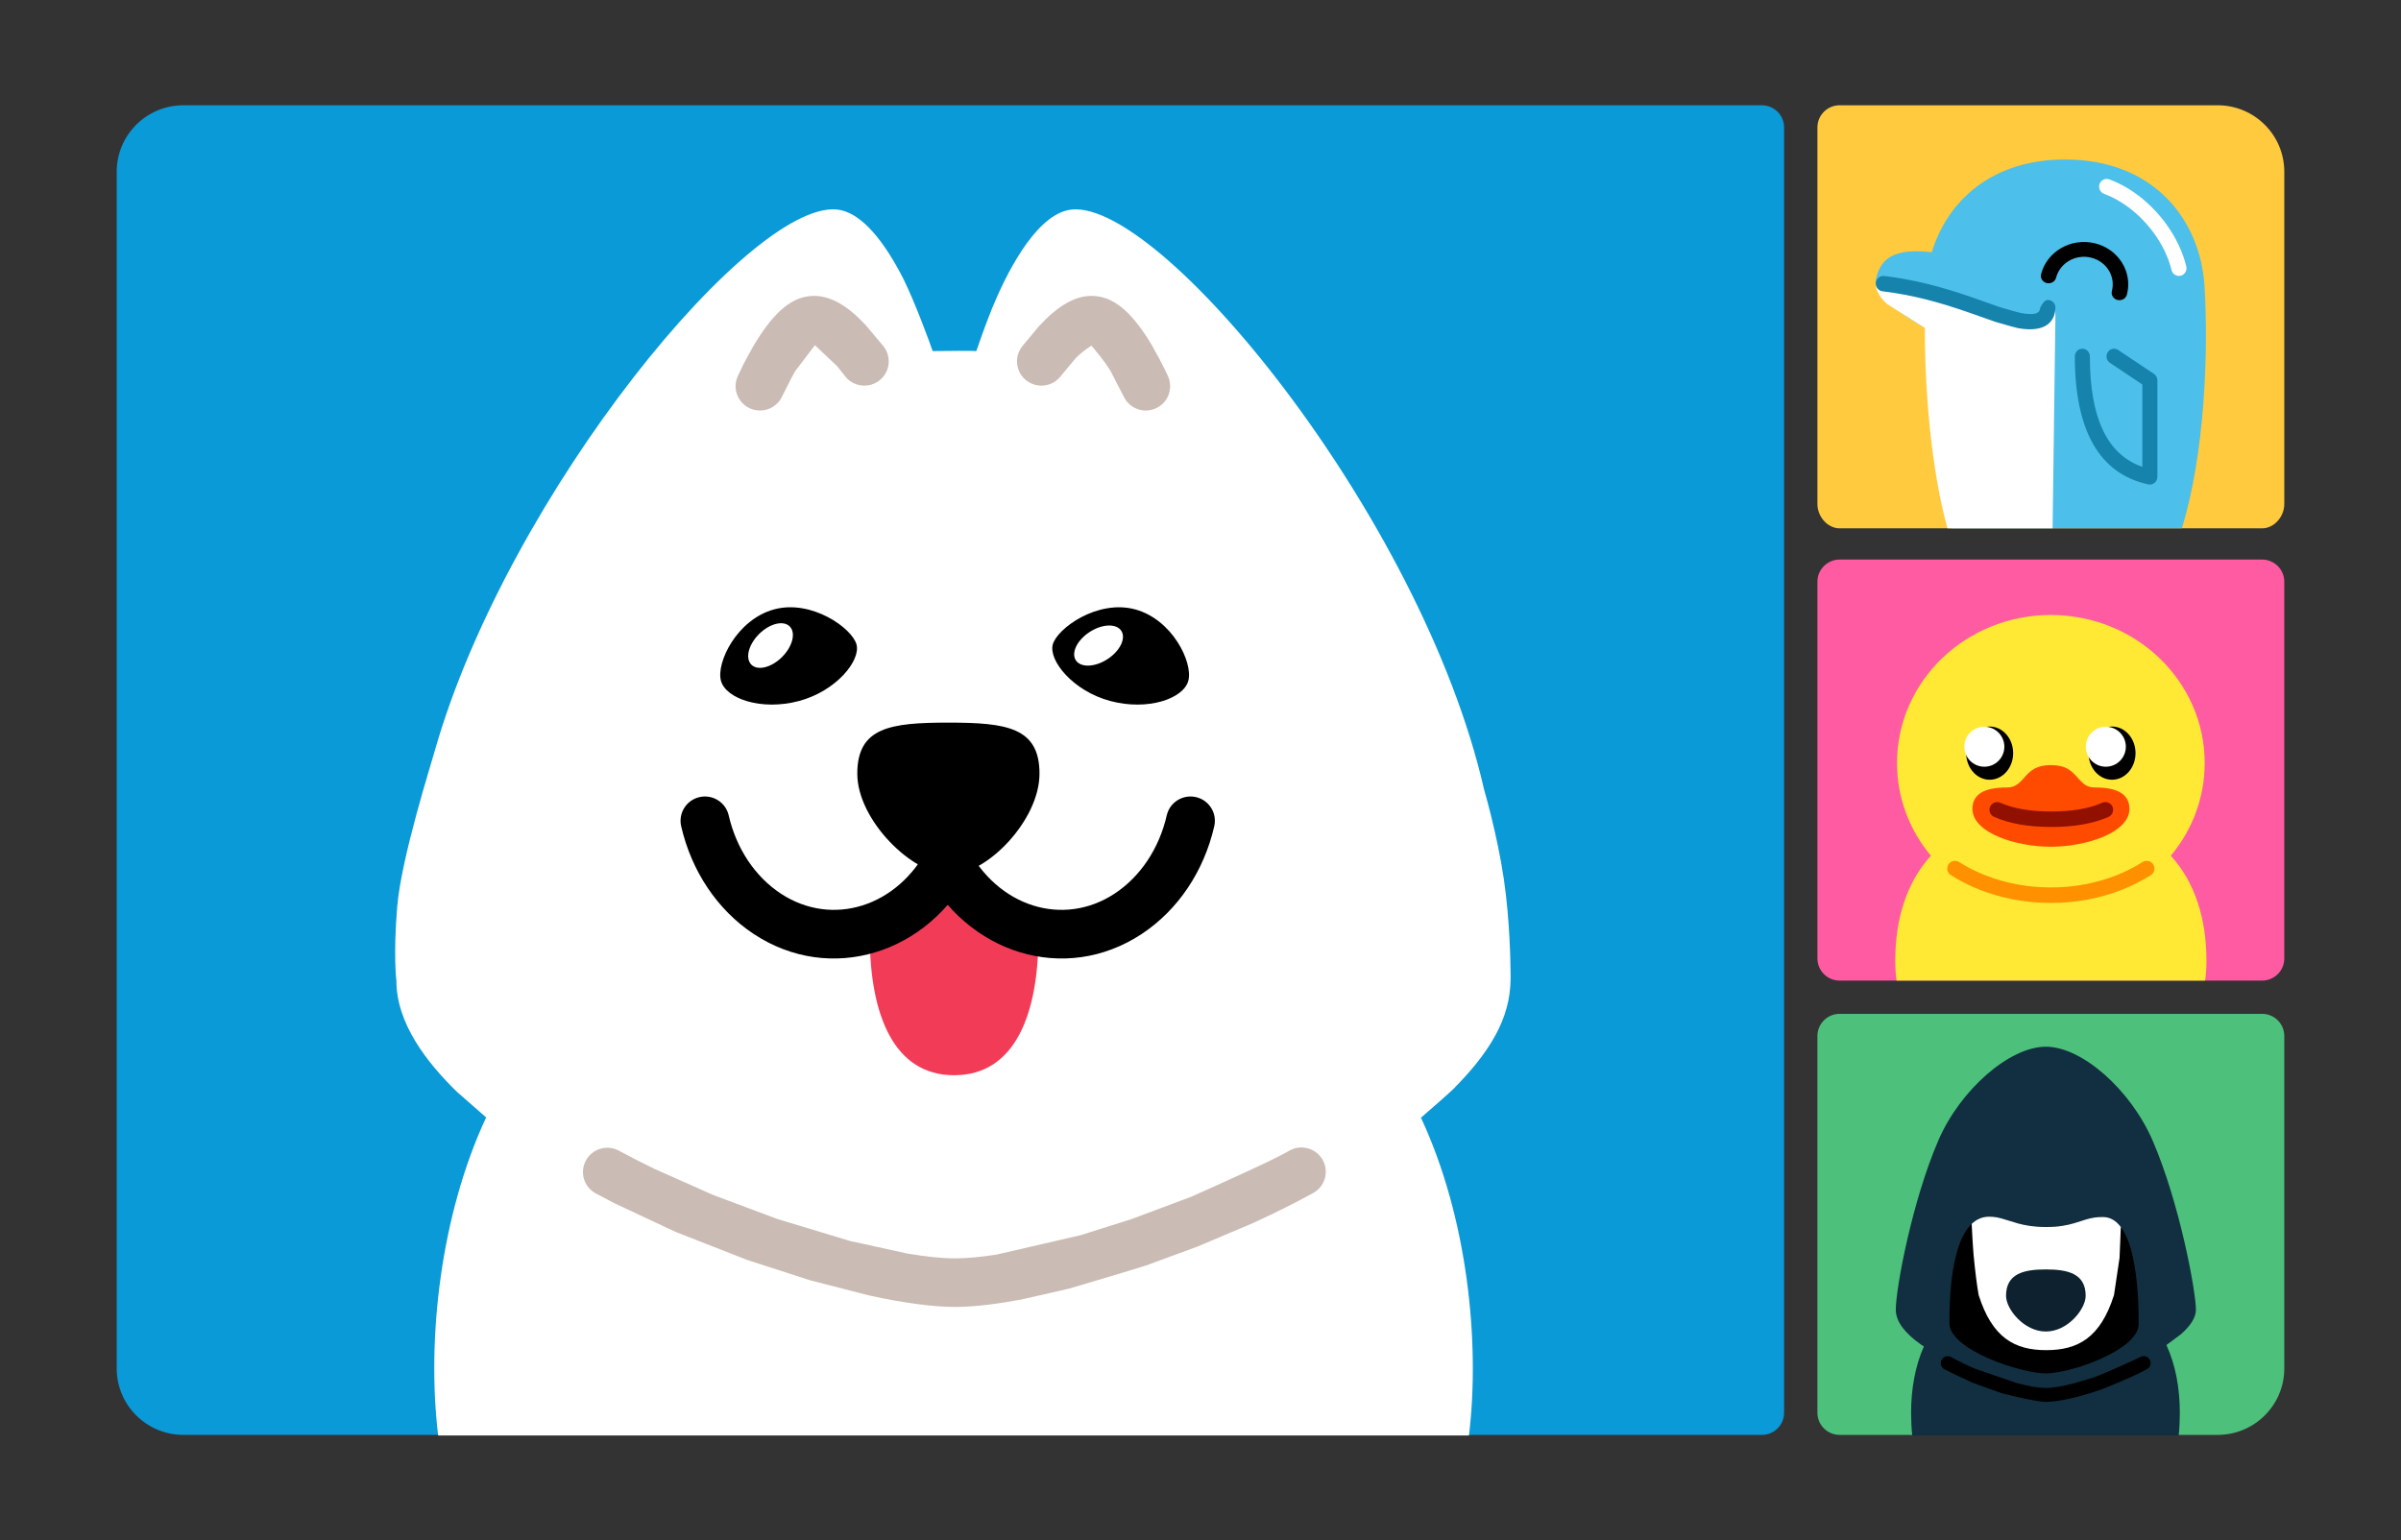 <svg xmlns="http://www.w3.org/2000/svg" xmlns:xlink="http://www.w3.org/1999/xlink" width="120" height="77" version="1.1" viewBox="0 0 120 77"><rect x="0" y="0" width="120" height="77" fill="#333333" stroke="none"/><title>record_td_landscape</title><g id="record_td_landscape" fill="none" fill-rule="evenodd" stroke="none" stroke-width="1"><path id="Rectangle" fill="#0A9AD8" fill-rule="nonzero" d="M9.167,5.263 L88.056,5.263 C88.669,5.263 89.167,5.758 89.167,6.37 L89.167,70.63 C89.167,71.242 88.669,71.737 88.056,71.737 L9.167,71.737 C7.326,71.737 5.833,70.25 5.833,68.415 L5.833,8.585 C5.833,6.75 7.326,5.263 9.167,5.263 Z"/><path id="Path" fill="#FFF" fill-rule="nonzero" d="M74.175,39.48 C74.175,39.487 74.817,41.653 75.155,43.91 C75.474,46.046 75.49,48.281 75.49,48.267 C75.53,49.619 75.585,51.458 72.726,54.351 C72.753,54.338 72.549,54.554 71.018,55.879 C73.335,60.84 73.986,67.076 73.417,71.767 L21.899,71.767 C21.316,66.954 22.021,60.746 24.297,55.865 C24.284,55.852 22.847,54.594 22.861,54.608 C21.33,53.121 19.812,51.161 19.812,49.038 C19.812,49.032 19.648,47.796 19.854,45.314 C20.061,42.832 21.628,37.939 21.723,37.56 C25.368,24.703 37.834,9.562 42.034,10.508 C43.118,10.752 44.189,12.049 45.164,13.969 C45.761,15.186 46.479,17.16 46.614,17.552 C48.999,17.525 48.579,17.552 48.796,17.552 C49.27,16.159 49.595,15.402 49.582,15.416 C50.246,13.807 51.655,10.9 53.362,10.508 C57.698,9.535 71.045,25.744 74.175,39.48 Z"/><path id="Path" fill="#CABCB4" fill-rule="nonzero" d="M40.513,14.8 C41.455,14.724 42.34,15.27 43.24,16.221 C43.844,16.94 44.154,17.31 44.17,17.331 C44.577,17.866 44.472,18.627 43.936,19.033 C43.4,19.438 42.636,19.334 42.229,18.8 C41.986,18.49 41.859,18.329 41.848,18.316 L40.754,17.281 L40.724,17.264 L39.733,18.568 C39.671,18.67 39.457,19.086 39.09,19.816 C38.81,20.425 38.086,20.692 37.475,20.413 C36.863,20.133 36.595,19.412 36.875,18.803 L37.118,18.291 C37.224,18.077 37.397,17.756 37.637,17.329 C38.537,15.802 39.439,14.879 40.513,14.8 Z"/><path id="Path" fill="#CABCB4" fill-rule="nonzero" d="M64.456,57.518 C65.046,57.196 65.787,57.411 66.111,57.998 C66.434,58.586 66.219,59.324 65.629,59.647 C64.674,60.169 63.666,60.67 62.631,61.143 C60.832,61.908 59.911,62.299 59.866,62.316 L57.276,63.268 C57.012,63.358 55.734,63.743 53.44,64.423 C53.399,64.434 52.641,64.607 51.166,64.942 C49.842,65.2 48.671,65.34 47.739,65.34 C46.609,65.34 45.128,65.136 43.447,64.768 L40.51,64.014 C40.467,64.002 39.418,63.663 37.363,62.998 C35.052,62.096 33.852,61.627 33.765,61.589 L30.684,60.144 C30.195,59.888 29.89,59.727 29.771,59.662 C29.18,59.341 28.962,58.603 29.285,58.015 C29.607,57.426 30.347,57.209 30.938,57.53 C31.504,57.838 32.09,58.138 32.691,58.429 L35.655,59.747 C35.718,59.773 38.806,60.928 38.868,60.949 L42.487,62.043 C42.563,62.063 43.52,62.273 45.357,62.672 C46.276,62.828 47.084,62.911 47.739,62.911 C48.322,62.911 49.027,62.845 49.824,62.719 C52.575,62.086 53.971,61.763 54.01,61.752 L56.565,60.944 L59.574,59.816 C61.951,58.751 63.407,58.077 63.944,57.794 L64.287,57.611 C64.343,57.58 64.4,57.549 64.456,57.518 Z"/><path id="Path" fill="#F23C57" fill-rule="nonzero" d="M46.885,43.684 C47.888,45.09 49.731,46.077 51.899,46.199 L51.899,46.807 C51.899,50.647 50.761,53.756 47.685,53.756 C44.65,53.756 43.498,50.701 43.471,46.916 C43.471,46.375 43.471,46.046 43.471,45.929 C44.934,45.537 46.14,44.739 46.885,43.684 Z"/><path id="Path" fill="#000" fill-rule="nonzero" d="M34.961,39.851 C35.617,39.702 36.27,40.111 36.42,40.764 C36.797,42.411 37.729,43.821 39.021,44.673 C41.589,46.366 44.882,45.349 46.421,42.313 C46.724,41.714 47.457,41.474 48.058,41.776 C48.658,42.078 48.9,42.808 48.596,43.407 C46.42,47.701 41.501,49.22 37.676,46.698 C35.845,45.49 34.557,43.541 34.044,41.305 C33.895,40.651 34.305,40 34.961,39.851 Z"/><path id="Path-Copy" fill="#000" fill-rule="nonzero" d="M58.313,40.764 C58.463,40.111 59.116,39.702 59.772,39.851 C60.428,40 60.838,40.651 60.688,41.305 C60.176,43.541 58.888,45.49 57.056,46.698 C53.232,49.22 48.312,47.701 46.136,43.407 C45.833,42.808 46.074,42.078 46.675,41.776 C47.276,41.474 48.008,41.714 48.312,42.313 C49.85,45.349 53.144,46.366 55.712,44.673 C57.003,43.821 57.936,42.411 58.313,40.764 Z"/><path id="Oval" fill="#000" fill-rule="nonzero" d="M47.468,43.725 C49.338,43.725 51.953,40.994 51.953,38.682 C51.953,36.371 50.327,36.127 47.4,36.127 C44.473,36.127 42.847,36.371 42.847,38.682 C42.847,40.994 45.598,43.725 47.468,43.725 Z"/><path id="Oval-Copy-3" fill="#000" fill-rule="nonzero" d="M38.701,30.463 C36.831,30.963 35.788,33.126 36.032,34.032 C36.276,34.938 38.064,35.546 39.934,35.046 C41.804,34.545 43.024,33.018 42.807,32.22 C42.59,31.409 40.571,29.962 38.701,30.463 Z"/><path id="Oval-Copy-4" fill="#000" fill-rule="nonzero" d="M56.723,30.463 C58.593,30.963 59.636,33.126 59.392,34.032 C59.148,34.938 57.36,35.546 55.49,35.046 C53.62,34.545 52.4,33.018 52.617,32.22 C52.834,31.423 54.839,29.962 56.723,30.463 Z"/><path id="Path-Copy-2" fill="#CABCB4" fill-rule="nonzero" d="M51.925,16.309 C52.861,15.3 53.768,14.722 54.725,14.8 C55.786,14.877 56.673,15.764 57.549,17.226 C57.842,17.742 58.056,18.138 58.189,18.414 C58.297,18.643 58.358,18.773 58.372,18.803 C58.653,19.412 58.385,20.133 57.773,20.413 C57.161,20.692 56.438,20.425 56.157,19.816 L55.51,18.559 C55.212,18.054 54.585,17.316 54.545,17.282 C54.2,17.512 53.941,17.718 53.769,17.899 L53.018,18.8 C52.612,19.334 51.847,19.438 51.311,19.033 C50.775,18.627 50.671,17.866 51.077,17.331 L51.925,16.309 Z"/><path id="Oval-Copy-7" fill="#FFF" fill-rule="nonzero" d="M39.086,32.847 C39.615,32.32 39.786,31.635 39.469,31.318 C39.151,31.001 38.465,31.172 37.936,31.7 C37.407,32.228 37.235,32.913 37.553,33.23 C37.87,33.547 38.557,33.375 39.086,32.847 Z"/><path id="Oval-Copy-8" fill="#FFF" fill-rule="nonzero" d="M55.349,32.955 C55.976,32.548 56.287,31.914 56.042,31.538 C55.798,31.163 55.091,31.188 54.463,31.594 C53.835,32.001 53.525,32.635 53.769,33.011 C54.014,33.387 54.721,33.362 55.349,32.955 Z"/><path id="Rectangle" fill="#FFCA3D" fill-rule="nonzero" d="M91.944,5.263 L110.833,5.263 C112.674,5.263 114.167,6.75 114.167,8.585 L114.167,25.205 C114.167,25.817 113.669,26.414 113.056,26.414 L91.944,26.414 C91.331,26.414 90.833,25.817 90.833,25.205 L90.833,6.37 C90.833,5.758 91.331,5.263 91.944,5.263 Z"/><path id="Path" fill="#4CBFEA" fill-rule="nonzero" d="M103.214,7.974 C107.633,7.974 109.97,10.977 110.178,14.301 C110.381,17.53 110.201,22.669 109.048,26.414 L97.536,26.414 C96.967,23.465 96.298,19.397 96.309,16.449 C95.606,16.043 95.139,15.744 94.91,15.552 C94.071,14.849 93.695,14.292 93.757,13.974 C94.011,12.658 95.059,12.444 96.551,12.612 C97.332,10.025 99.563,7.974 103.214,7.974 Z"/><path id="Path" fill="#FFF" fill-rule="nonzero" d="M93.75,14.28 C94.739,14.287 100.666,16.042 100.78,16.062 C101.711,16.227 102.358,16.041 102.723,15.504 L102.728,15.84 C102.635,22.874 102.588,26.399 102.587,26.414 L97.333,26.414 C96.503,23.428 96.193,19.365 96.204,16.396 L96.129,16.352 C94.933,15.594 94.332,15.211 94.324,15.205 L94.29,15.174 C94,14.909 93.799,14.618 93.75,14.28 Z"/><path id="Path" fill="#000" fill-rule="nonzero" d="M104.691,12.161 C105.876,12.444 106.597,13.593 106.302,14.727 C106.25,14.926 106.04,15.046 105.833,14.997 C105.625,14.948 105.499,14.747 105.551,14.549 C105.743,13.81 105.274,13.063 104.504,12.879 C103.734,12.695 102.954,13.144 102.762,13.882 C102.711,14.08 102.501,14.201 102.294,14.151 C102.086,14.102 101.96,13.901 102.012,13.703 C102.307,12.569 103.507,11.878 104.691,12.161 Z"/><path id="Path" fill="#1683AC" fill-rule="nonzero" d="M102.365,14.997 C102.575,15.006 102.737,15.186 102.728,15.398 C102.688,16.282 101.978,16.606 100.863,16.406 C100.775,16.391 100.399,16.286 99.733,16.093 L98.452,15.642 C96.855,15.083 95.593,14.75 94.084,14.562 C93.875,14.536 93.727,14.344 93.753,14.133 C93.778,13.922 93.968,13.772 94.176,13.798 C95.682,13.985 96.947,14.311 98.496,14.843 L99.941,15.352 C100.556,15.534 100.908,15.633 100.995,15.648 C101.697,15.774 101.94,15.677 101.967,15.391 C102.093,15.122 102.226,14.99 102.365,14.997 Z"/><path id="Path-11" fill="#1683AC" fill-rule="nonzero" d="M105.342,17.608 C105.449,17.44 105.662,17.386 105.831,17.477 L105.862,17.496 L107.653,18.692 C107.749,18.756 107.81,18.86 107.822,18.975 L107.824,19.014 L107.824,23.84 C107.824,24.084 107.604,24.267 107.37,24.216 C104.918,23.689 103.699,21.511 103.699,17.818 C103.699,17.606 103.867,17.433 104.074,17.433 C104.282,17.433 104.45,17.606 104.45,17.818 C104.45,20.909 105.317,22.711 107.04,23.327 L107.072,23.338 L107.072,19.222 L105.452,18.14 C105.288,18.031 105.235,17.813 105.324,17.64 L105.342,17.608 Z"/><path id="Path" fill="#FFF" fill-rule="nonzero" d="M108.99,13.784 C108.786,13.835 108.581,13.708 108.53,13.501 C108.471,13.257 108.388,13.008 108.282,12.76 C108.049,12.214 107.71,11.68 107.282,11.197 C106.855,10.714 106.37,10.315 105.86,10.022 C105.629,9.889 105.395,9.779 105.162,9.693 C104.965,9.621 104.863,9.399 104.935,9.199 C105.006,8.999 105.224,8.895 105.421,8.967 C105.695,9.068 105.967,9.196 106.235,9.35 C106.817,9.685 107.366,10.137 107.848,10.681 C108.329,11.226 108.713,11.83 108.979,12.453 C109.102,12.74 109.199,13.03 109.268,13.317 C109.318,13.524 109.194,13.733 108.99,13.784 Z"/><path id="Rectangle-Copy-5" fill="#FE5BA3" fill-rule="nonzero" d="M91.944,27.975 L113.056,27.975 C113.669,27.975 114.167,28.471 114.167,29.082 L114.167,47.918 C114.167,48.529 113.669,49.025 113.056,49.025 L91.944,49.025 C91.331,49.025 90.833,48.529 90.833,47.918 L90.833,29.082 C90.833,28.471 91.331,27.975 91.944,27.975 Z"/><path id="Rectangle-Copy-6" fill="#4DC17B" fill-rule="nonzero" d="M91.944,50.687 L113.056,50.687 C113.669,50.687 114.167,51.183 114.167,51.795 L114.167,68.415 C114.167,70.25 112.674,71.737 110.833,71.737 L91.944,71.737 C91.331,71.737 90.833,71.242 90.833,70.63 L90.833,51.795 C90.833,51.183 91.331,50.687 91.944,50.687 Z"/><path id="Path" fill="#112F40" fill-rule="nonzero" d="M102.25,52.33 C104.065,52.33 106.495,54.494 107.59,57.029 C108.927,60.123 109.75,64.545 109.75,65.483 C109.75,65.88 109.466,66.298 109.001,66.705 L108.276,67.245 C108.735,68.243 108.946,69.404 108.946,70.643 C108.946,70.946 108.927,71.475 108.888,71.767 L95.573,71.767 C95.535,71.475 95.515,70.946 95.515,70.643 C95.515,69.435 95.717,68.3 96.153,67.319 L95.981,67.201 C95.238,66.674 94.75,66.086 94.75,65.483 C94.75,64.404 95.567,60.043 96.88,57.008 C97.974,54.478 100.435,52.33 102.25,52.33 Z"/><path id="Mask" fill="#000" fill-rule="nonzero" d="M102.262,61.344 C102.888,61.344 103.308,61.257 103.656,61.156 L104.289,60.957 C104.533,60.888 104.788,60.839 105.118,60.844 C106.725,60.87 106.901,64.513 106.889,66.199 C106.88,67.5 103.474,68.664 102.25,68.664 C101.026,68.664 97.429,67.5 97.429,66.143 L97.431,65.743 C97.455,64.201 97.664,60.827 99.418,60.827 C99.639,60.827 99.834,60.862 100.028,60.914 L100.873,61.169 C101.232,61.265 101.666,61.344 102.262,61.344 Z"/><path id="Path" fill="#FFF" fill-rule="nonzero" d="M99.418,60.827 C99.639,60.827 99.834,60.862 100.028,60.914 L100.873,61.169 C101.232,61.265 101.666,61.344 102.262,61.344 C102.888,61.344 103.308,61.257 103.656,61.156 L104.289,60.957 C104.533,60.888 104.788,60.839 105.118,60.844 C105.478,60.85 105.766,61.037 105.997,61.343 L105.933,62.887 L105.656,64.746 C104.976,66.891 103.844,67.5 102.269,67.5 C100.695,67.5 99.572,66.891 98.892,64.746 C98.805,64.267 98.721,63.6 98.639,62.745 C98.601,62.348 98.543,61.205 98.543,61.188 C98.78,60.961 99.069,60.827 99.418,60.827 Z"/><path id="Oval" fill="#0D222E" fill-rule="nonzero" d="M102.25,66.569 C103.349,66.569 104.24,65.444 104.24,64.785 C104.24,63.67 103.349,63.465 102.25,63.465 C101.151,63.465 100.26,63.67 100.26,64.785 C100.26,65.444 101.151,66.569 102.25,66.569 Z"/><path id="Path" fill="#000" fill-rule="nonzero" d="M106.971,67.844 C107.138,67.75 107.349,67.811 107.442,67.979 C107.535,68.147 107.475,68.358 107.307,68.452 C106.903,68.677 106.173,69.004 105.116,69.432 C105.016,69.468 104.794,69.542 104.45,69.655 C103.576,69.926 102.779,70.086 102.251,70.086 C101.929,70.086 101.194,69.943 100.047,69.656 C99.123,69.324 98.635,69.149 98.585,69.128 C97.849,68.791 97.379,68.567 97.176,68.455 C97.008,68.362 96.947,68.15 97.039,67.982 C97.132,67.814 97.343,67.753 97.511,67.845 C97.894,68.057 98.311,68.256 98.736,68.437 L100.819,69.154 C101.397,69.305 101.902,69.391 102.251,69.391 C102.6,69.391 103.103,69.305 103.679,69.154 L104.691,68.845 C105.181,68.675 106.875,67.897 106.971,67.844 Z"/><path id="Path" fill="#FFE934" fill-rule="nonzero" d="M102.5,30.745 C106.746,30.745 110.189,34.057 110.189,38.147 C110.189,39.902 109.555,41.516 108.496,42.781 C109.728,44.133 110.278,45.987 110.278,48.038 C110.278,48.373 110.256,48.703 110.211,49.025 L94.789,49.025 C94.744,48.703 94.722,48.373 94.722,48.038 C94.722,45.987 95.272,44.133 96.504,42.781 C95.445,41.516 94.811,39.902 94.811,38.147 C94.811,34.057 98.254,30.745 102.5,30.745 Z"/><path id="Path" fill="#FF9000" fill-rule="nonzero" d="M107.083,43.099 C107.264,42.984 107.504,43.038 107.618,43.218 C107.733,43.398 107.679,43.637 107.498,43.752 C107.057,44.03 106.58,44.273 106.073,44.476 C104.969,44.912 103.752,45.142 102.5,45.142 C101.248,45.142 100.031,44.912 98.927,44.475 C98.424,44.276 97.95,44.035 97.502,43.752 C97.321,43.637 97.267,43.398 97.382,43.218 C97.496,43.038 97.736,42.984 97.917,43.099 C98.324,43.356 98.755,43.575 99.213,43.757 C100.226,44.157 101.345,44.369 102.5,44.369 C103.655,44.369 104.774,44.157 105.786,43.757 C106.247,43.573 106.683,43.352 107.083,43.099 Z"/><ellipse id="Oval" cx="99.442" cy="37.653" fill="#000" fill-rule="nonzero" rx="1.174" ry="1.33"/><ellipse id="Oval-Copy-3" cx="99.176" cy="37.332" fill="#FFF" fill-rule="nonzero" rx="1" ry="1"/><ellipse id="Oval-Copy-2" cx="105.558" cy="37.653" fill="#000" fill-rule="nonzero" rx="1.174" ry="1.33"/><path id="Path" fill="#FF4B00" fill-rule="nonzero" d="M102.544,38.254 C103.205,38.254 103.51,38.52 103.763,38.795 L103.794,38.829 L103.896,38.945 L103.927,38.979 L103.958,39.009 C104.144,39.211 104.344,39.37 104.698,39.37 C105.864,39.37 106.413,39.718 106.427,40.421 L106.427,40.443 L106.427,40.477 C106.382,41.64 104.282,42.314 102.58,42.331 L102.527,42.331 L102.504,42.331 L102.482,42.331 C100.772,42.331 98.627,41.653 98.582,40.477 L98.582,40.443 C98.582,39.722 99.136,39.37 100.311,39.37 C100.648,39.37 100.843,39.224 101.02,39.04 L101.051,39.009 L101.082,38.979 L101.113,38.945 L101.215,38.829 C101.219,38.825 101.224,38.816 101.228,38.812 L101.259,38.778 C101.507,38.512 101.813,38.254 102.46,38.254 C102.473,38.254 102.491,38.254 102.504,38.254 C102.513,38.254 102.531,38.254 102.544,38.254 Z"/><path id="Path" fill="#921000" fill-rule="nonzero" d="M105.068,40.133 C105.263,40.046 105.493,40.133 105.58,40.328 C105.667,40.523 105.579,40.752 105.384,40.839 C104.622,41.177 103.668,41.344 102.522,41.344 C101.376,41.344 100.422,41.177 99.661,40.839 C99.465,40.752 99.377,40.523 99.464,40.328 C99.552,40.133 99.781,40.046 99.977,40.133 C100.629,40.423 101.477,40.571 102.522,40.571 C103.567,40.571 104.415,40.423 105.068,40.133 Z"/><ellipse id="Oval-Copy-4" cx="105.248" cy="37.332" fill="#FFF" fill-rule="nonzero" rx="1" ry="1"/></g></svg>
